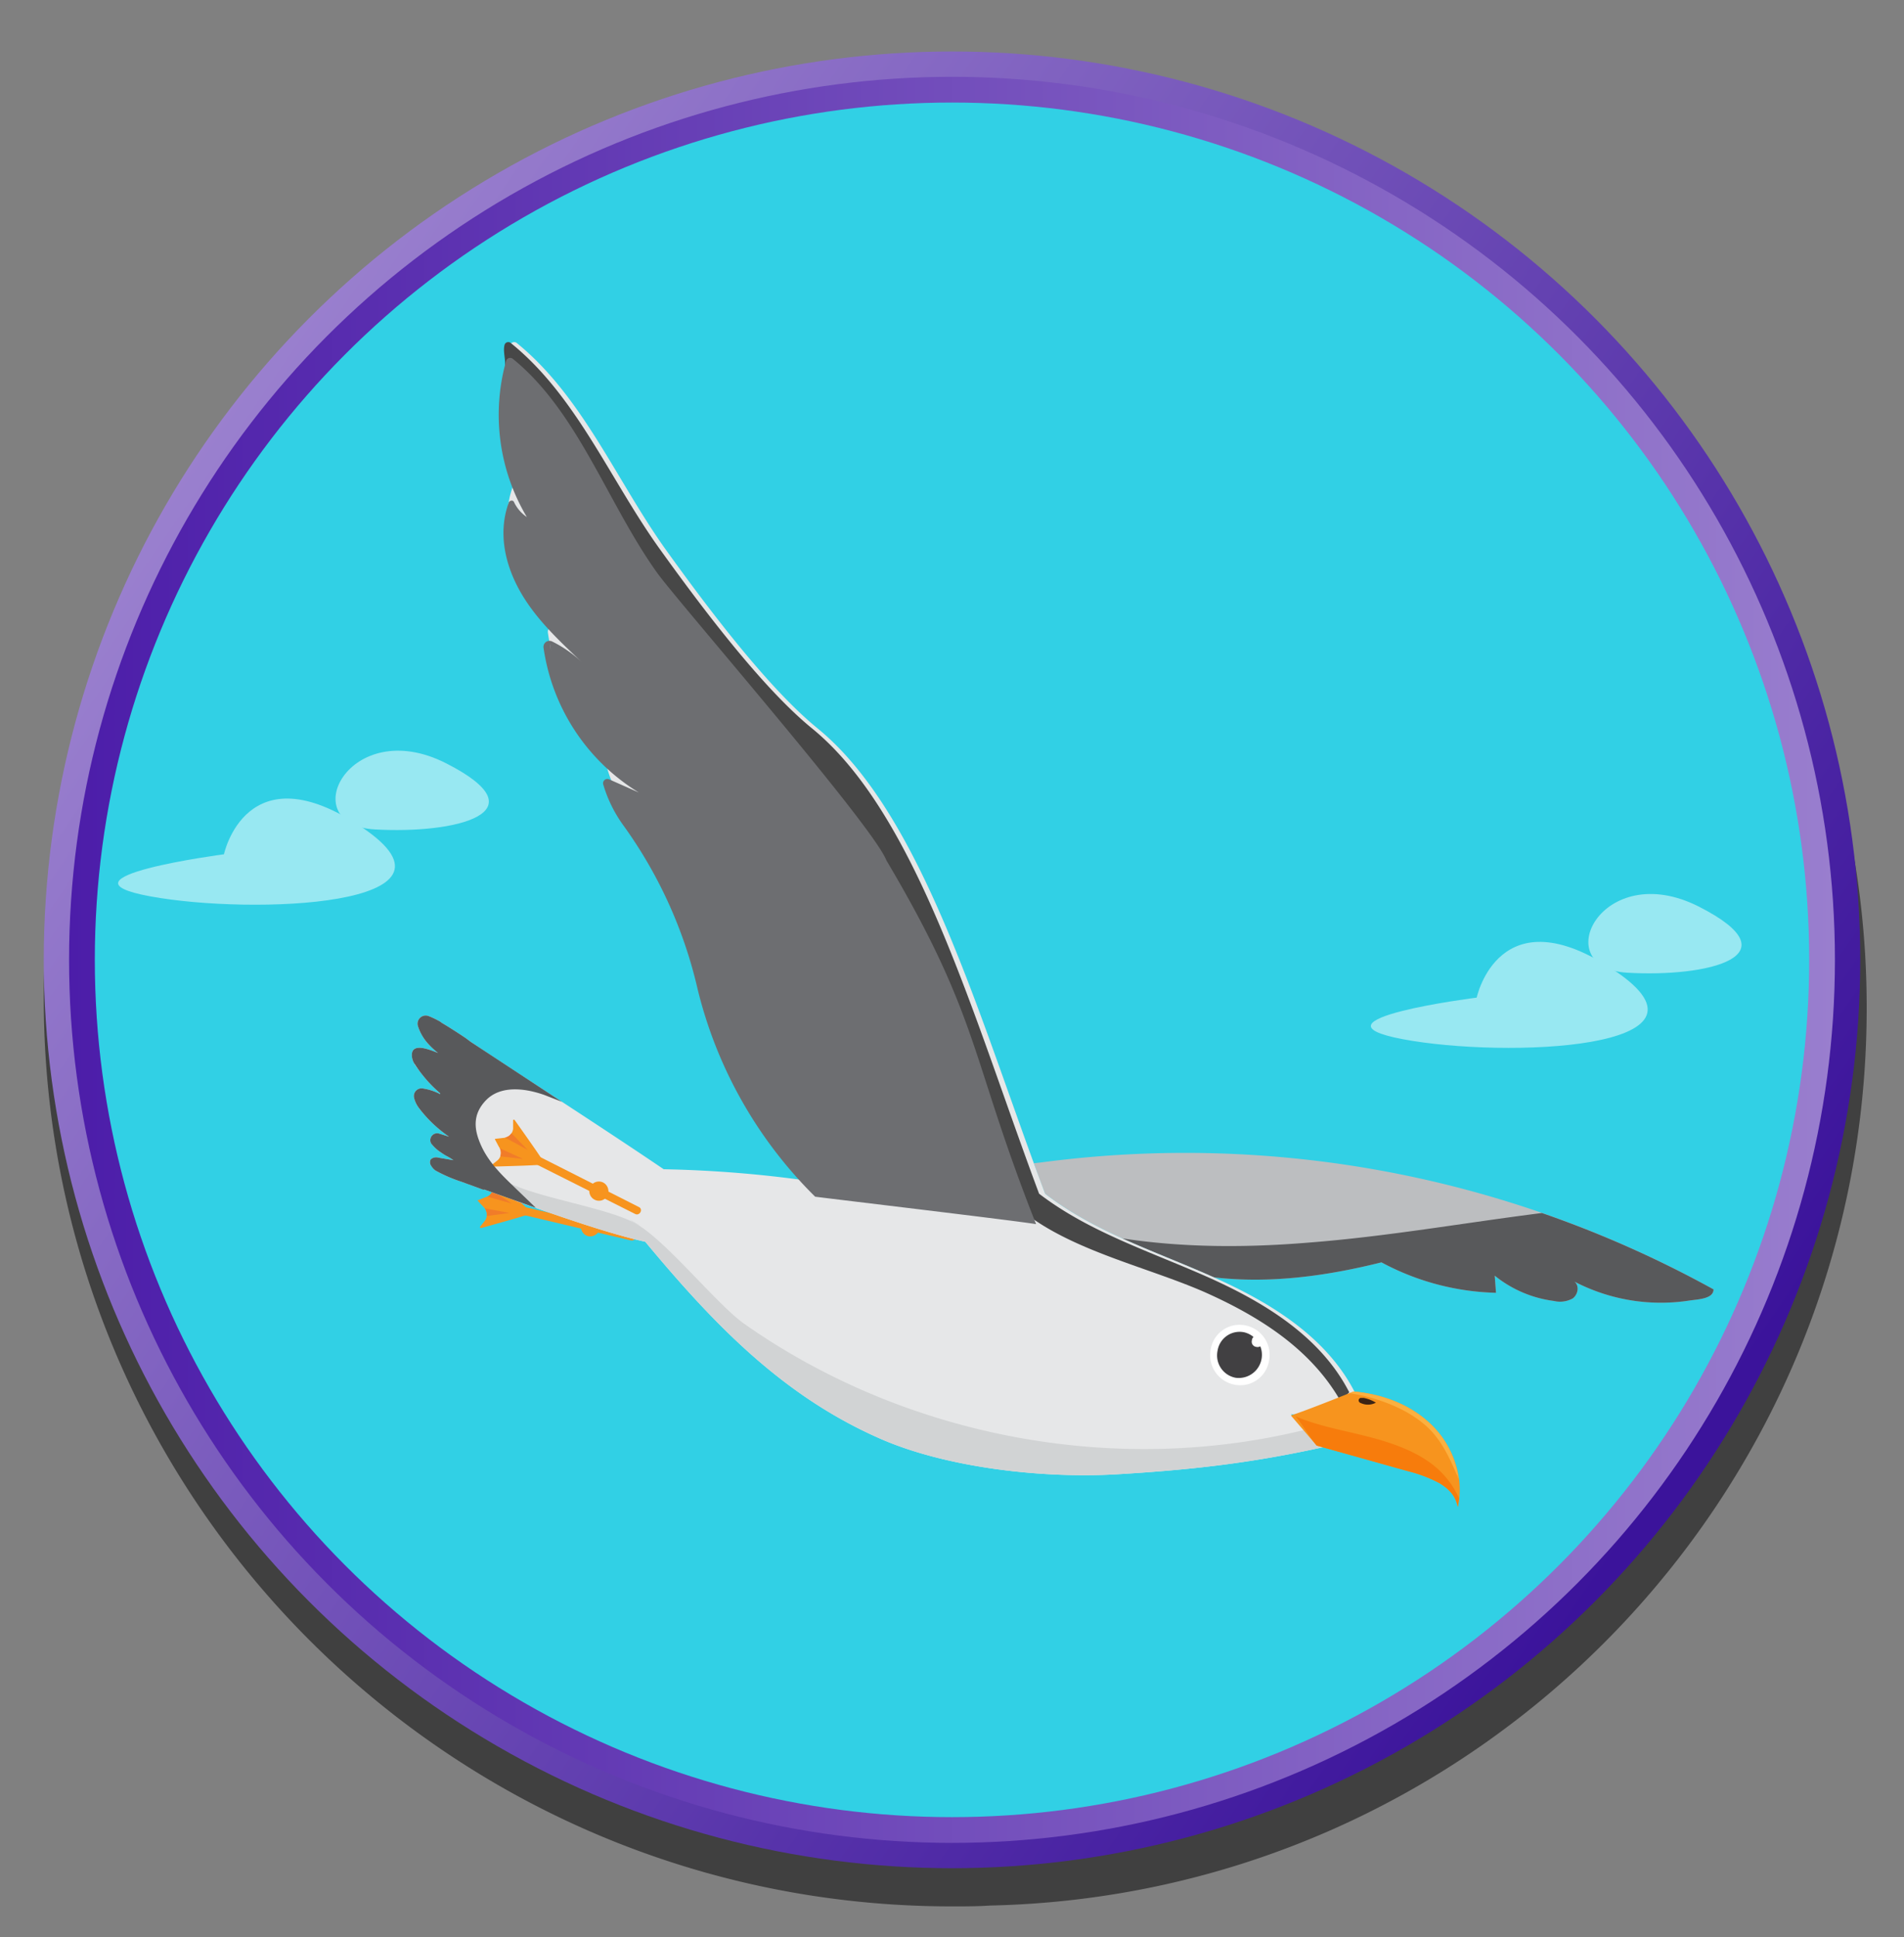 <svg id="SB39_Interactive_Icon_13_F1" xmlns="http://www.w3.org/2000/svg" xmlns:xlink="http://www.w3.org/1999/xlink" viewBox="0 0 443.8 451.5"><rect x="0" y="0" width="443.8" height="451.5" fill="#808080" stroke="none"/><defs><style>.cls-1{fill:none;}.cls-2,.cls-6{opacity:0.5;}.cls-3{fill:url(#linear-gradient);}.cls-4{fill:#31d0e5;stroke-miterlimit:10;stroke-width:6px;stroke:url(#linear-gradient-2);}.cls-5{clip-path:url(#clip-path);}.cls-7{fill:#fff;}.cls-8{fill:#bcbec0;}.cls-9{fill:#58595b;}.cls-10{fill:#f7941e;}.cls-11{fill:#f17c29;}.cls-12{fill:#e6e7e8;}.cls-13{fill:#474747;}.cls-14{fill:#414042;}.cls-15{fill:#6d6e71;}.cls-16{fill:#d1d3d4;}.cls-17{fill:#f77c0c;}.cls-18{fill:#3c2415;}.cls-19{fill:#fbb040;}</style><linearGradient id="linear-gradient" x1="43.17" y1="101.28" x2="392.43" y2="340.6" gradientUnits="userSpaceOnUse"><stop offset="0" stop-color="#9b81cf"/><stop offset="1" stop-color="#3b139b"/></linearGradient><linearGradient id="linear-gradient-2" x1="16.1" y1="223.74" x2="427.68" y2="223.74" gradientUnits="userSpaceOnUse"><stop offset="0" stop-color="#4c1da9"/><stop offset="1" stop-color="#997ece"/></linearGradient><clipPath id="clip-path"><circle class="cls-1" cx="225.9" cy="226.1" r="209.2"/></clipPath></defs><g id="Layer_1" data-name="Layer 1"><g id="_01" data-name="01"><path class="cls-2" d="M435.1,235a208.3,208.3,0,0,0-25.4-100A211.6,211.6,0,0,0,221.9,21C105,21,10.2,115.8,10.2,232.7S105,444.3,221.9,444.3c3,0,5.9,0,8.9-.2C344.1,441.6,435.1,348.9,435.1,235Z"/><circle class="cls-3" cx="221.9" cy="223.7" r="211.7"/><circle class="cls-4" cx="221.9" cy="223.7" r="202.8"/><g class="cls-5"><g class="cls-6"><path class="cls-7" d="M52.2,199.1s5.2-24.5,32.3-6.2-25.6,20.4-49.5,16S52.2,199.1,52.2,199.1Z"/><path class="cls-7" d="M104,177.9c22.6,11.5,2.2,16.5-16.7,15.4S81.4,166.4,104,177.9Z"/><path class="cls-7" d="M344.2,232.5s5.2-24.5,32.3-6.2-25.6,20.4-49.5,15.9S344.2,232.5,344.2,232.5Z"/><path class="cls-7" d="M396,211.3c22.6,11.5,2.1,16.5-16.7,15.4S373.3,199.8,396,211.3Z"/></g><path class="cls-8" d="M283,297.7l-.5-.2c-13.3-5.9-27.4-10.4-38.9-19.3-.9-2.3-1.8-4.7-2.6-7.1l1.8-.2a254.3,254.3,0,0,1,156.6,29.6c0,2.2-3.5,2.3-5.6,2.6a43.7,43.7,0,0,1-26.8-4.4c1.2,1,.8,3-.4,3.9a6.1,6.1,0,0,1-4.4.6,27.5,27.5,0,0,1-13.8-5.9l.3,4a59.4,59.4,0,0,1-26.7-7.1C309.2,297.4,296,299.2,283,297.7Z"/><path class="cls-9" d="M283,297.7l-.5-.2c-6.9-3.1-14.1-5.8-21-8.9,14.3,2.2,29,2.2,43.5,1,18.2-1.4,36.2-4.6,54.4-6.9a255.2,255.2,0,0,1,40,17.8c0,2.2-3.5,2.3-5.6,2.6a43.7,43.7,0,0,1-26.8-4.4c1.2,1,.8,3-.4,3.9a6.1,6.1,0,0,1-4.4.6,27.5,27.5,0,0,1-13.8-5.9l.3,4a59.4,59.4,0,0,1-26.7-7.1C309.2,297.4,296,299.2,283,297.7Z"/><path class="cls-10" d="M147.1,289.1l-24.9-5.9a.9.9,0,0,1,.5-1.8l24.9,5.8C148.8,287.5,148.2,289.3,147.1,289.1Z"/><path class="cls-10" d="M138.1,283.7a2.1,2.1,0,0,0-2.6,1.7,2.2,2.2,0,0,0,1.6,2.7,2.3,2.3,0,0,0,2.7-1.7A2.2,2.2,0,0,0,138.1,283.7Z"/><path class="cls-10" d="M123.9,282.7c.1-.2-7.2-6.6-9.1-8.3-.1-.1-.4,0-.3.1l.4,1.9a2.3,2.3,0,0,1-1.7,2.6l-1.7.7c-.2,0-.2.1-.1.2l1.3,1.4a2.5,2.5,0,0,1,.4,3.1l-1.2,1.5c-.1.2.1.3.3.3C114.6,285.5,123.9,283,123.9,282.7Z"/><path class="cls-11" d="M119.3,280.5l-5.7-1.6a2.4,2.4,0,0,0,1.2-1.4Z"/><path class="cls-11" d="M113,281.6l5.8,1.1-5.3.7A2.9,2.9,0,0,0,113,281.6Z"/><path class="cls-12" d="M121.9,133.8c-3.3-6.2-4.8-13.8-2.4-20.3a.7.7,0,0,1,1.3-.1,7.7,7.7,0,0,0,2.9,3.5,47.1,47.1,0,0,1-4.8-36.5,1,1,0,0,1,1.5-.5c15.2,12.3,23.1,31.7,34.5,47.8,8.9,12.4,23.6,32.2,35.6,42,24.7,20.1,37.7,67.6,53.1,108.5,11.5,8.9,25.6,13.4,38.9,19.3s26.6,13.9,33.3,27c-1.5,1.3-11.6,5.5-14.9,5.1,4,4.2,4.1,2.9,7.4,7.7-16.7,3.7-31,5.3-48.1,6.3s-40-1.5-55.7-8.6c-22.4-10-38.3-26.6-54.1-45.6-11.1-2.5-26.3-8.2-37.6-12.2,0,.1,0,.1-.1.1l-5.2-1.9a34.3,34.3,0,0,1-6-2.6,3.5,3.5,0,0,1-1-1.1,1.4,1.4,0,0,1-.1-1.5,1.9,1.9,0,0,1,1.8-.4l3.5.6c-1.4-1-1.5-.8-2.9-1.8a9.3,9.3,0,0,1-2.3-2.1h0a1.6,1.6,0,0,1,1.9-2.3l2.2.7a.1.1,0,0,0-.1-.1,30,30,0,0,1-6.8-6.5,6.4,6.4,0,0,1-1.2-2.5h0a1.8,1.8,0,0,1,2.2-2.1,12.8,12.8,0,0,1,3.9,1.3v-.2a30.5,30.5,0,0,1-5.8-6.6,3.9,3.9,0,0,1-.8-2.1c-.2-3.5,4.7-1.2,6.1-.7a17.8,17.8,0,0,1-2.7-2.6,11.1,11.1,0,0,1-2-3.7,1.9,1.9,0,0,1,2.5-2.3,21.2,21.2,0,0,1,2.7,1.3h0l.4.3c2.2,1.3,4.6,2.9,5.5,3.5l1.2.9c14.9,9.9,30.7,20,45,29.7a279.4,279.4,0,0,1,36.5,3.1,102,102,0,0,1-27.6-48.7,105.2,105.2,0,0,0-17.2-37.9,31.4,31.4,0,0,1-4.8-9.7,1.1,1.1,0,0,1,1.4-1.3l6.9,3.1c-11.9-7-20.2-19.8-22.2-33.7a1.4,1.4,0,0,1,2-1.4,31.3,31.3,0,0,1,6.9,4.7C131.1,145.6,125.6,140.3,121.9,133.8Z"/><path class="cls-12" d="M133.1,155.1a26.7,26.7,0,0,0-4.7-3.6c-.1-.4-.1-.8-.2-1.2Z"/><path class="cls-12" d="M143,183.2l3.4,2.3-3-1.4Z"/><path class="cls-12" d="M99.2,259.1v.2l-.9-.4-.6-.7-.7-1.1A20.9,20.9,0,0,0,99.2,259.1Z"/><path class="cls-12" d="M118.4,119.5a8.6,8.6,0,0,1,.1-1.6,37.2,37.2,0,0,0,1.9,3.4A7.4,7.4,0,0,1,118.4,119.5Z"/><path class="cls-12" d="M96.6,247.9l2,1.8-1-.4-.9-1.2Z"/><path class="cls-13" d="M280.7,301.1c-13.3-5.8-30.3-9.5-41.8-18.4-15.4-40.9-32.1-85.7-53.1-108.6-10.5-11.4-26.7-29.5-35.6-42-11.2-15.8-17.9-34.4-32.5-46.7.2-1.6-.5-3.5-.1-5a.9.9,0,0,1,1.4-.5c15.3,12.3,23.1,31.7,34.6,47.8,8.9,12.4,23.6,32.2,35.6,42,24.7,20.1,37.7,67.6,53,108.5,11.6,8.9,25.7,13.4,39,19.3s26.6,13.9,33.3,27c-.6.5-.2.5-2.4,1.4C305.1,314.1,293.3,306.7,280.7,301.1Z"/><path class="cls-7" d="M282.2,314.5a7,7,0,0,0,5.5,8.2,6.8,6.8,0,0,0,8.1-5.6,7,7,0,0,0-5.5-8.2A6.8,6.8,0,0,0,282.2,314.5Z"/><path class="cls-14" d="M283.8,314.8a5.3,5.3,0,0,0,4.2,6.3,5.4,5.4,0,0,0,2-10.6A5.2,5.2,0,0,0,283.8,314.8Z"/><path class="cls-7" d="M291.8,312.4a1.2,1.2,0,0,0,1,1.5,1.3,1.3,0,0,0,1.6-1,1.4,1.4,0,0,0-1.1-1.6A1.2,1.2,0,0,0,291.8,312.4Z"/><path class="cls-15" d="M119.8,117a8.7,8.7,0,0,0,3,3.5A46.6,46.6,0,0,1,118,84a1,1,0,0,1,1.5-.4c15.2,12.3,22.1,33.7,33.6,49.8,4.6,6.5,50.3,58.9,53.5,67.1,22,37.1,19.5,45.9,34.9,84.8-3.9-.7-47.7-5.9-51.5-6.4a102,102,0,0,1-27.4-48.4,105.6,105.6,0,0,0-17.2-38,31.4,31.4,0,0,1-4.8-9.7,1,1,0,0,1,1.3-1.2l7,3.1A47.4,47.4,0,0,1,126.7,151a1.4,1.4,0,0,1,2-1.5,28.8,28.8,0,0,1,6.9,4.8c-5.4-5.1-11-10.3-14.6-16.9s-4.8-13.8-2.4-20.3C118.8,116.6,119.6,116.5,119.8,117Z"/><path class="cls-12" d="M128.4,151.5c-.1-.4-.1-.8-.2-1.2S128.3,151.1,128.4,151.5Z"/><path class="cls-12" d="M99.2,259.3l-.9-.4-.6-.7-.7-1.1a20.9,20.9,0,0,0,2.2,2Z"/><path class="cls-12" d="M98.6,249.7l-1-.4-.9-1.2v-.2Z"/><path class="cls-7" d="M161,136.1a2.1,2.1,0,0,0-.4-.6A2.1,2.1,0,0,1,161,136.1Z"/><path class="cls-7" d="M159,133.3l-.4-.5Z"/><path class="cls-7" d="M157.1,130.7l-.4-.6Z"/><path class="cls-7" d="M165.5,142l-.5-.7Z"/><path class="cls-7" d="M170.2,148.1l-.6-.8Z"/><path class="cls-7" d="M167.8,145l-.5-.7Z"/><path class="cls-7" d="M163.2,139l-.5-.6Z"/><path class="cls-7" d="M139.1,102.4c-2.7-4.2-5.5-8.3-8.5-12.1C133.6,94.1,136.4,98.2,139.1,102.4Z"/><path class="cls-7" d="M130.6,90.3,127,86.1Z"/><path class="cls-10" d="M148,282.9l-22.9-11.5a1,1,0,0,1,.9-1.7l22.9,11.6C150,281.8,149.1,283.5,148,282.9Z"/><path class="cls-10" d="M140.6,275.6a2.2,2.2,0,0,0-2,4,2.2,2.2,0,0,0,3-1A2.3,2.3,0,0,0,140.6,275.6Z"/><path class="cls-10" d="M127,271.3c.1-.2-5.5-8.1-7-10.2-.1-.2-.4-.2-.4,0v2a2.4,2.4,0,0,1-2.3,2.1l-1.8.2c-.1,0-.2.1-.1.2l.9,1.7a2.3,2.3,0,0,1-.3,3.1l-1.5,1.2c-.1.1,0,.3.2.3C117.2,271.8,126.8,271.6,127,271.3Z"/><path class="cls-11" d="M123,268l-5.3-2.9a2.1,2.1,0,0,0,1.5-1Z"/><path class="cls-11" d="M116.5,267.6l5.4,2.5-5.3-.6A2.5,2.5,0,0,0,116.5,267.6Z"/><path class="cls-16" d="M147.9,285c-3.8-2.4,3.9,2.1,0,0Z"/><path class="cls-16" d="M117.9,275.3c6.9,3.8,23,6,30,9.7s18.9,18.7,25.4,23.4c37.7,26.6,86.9,35.8,131.4,24.7a16.9,16.9,0,0,1,3.6,4.2c-16.7,3.7-31,5.3-48.1,6.3s-40-1.5-55.7-8.6c-22.4-10-38.3-26.6-54.1-45.6-8.9-2-20.2-6-30.2-9.5C120.4,278.7,117.5,276.5,117.9,275.3Z"/><path class="cls-9" d="M100.5,271.7a1.4,1.4,0,0,1-.1-1.5,1.9,1.9,0,0,1,1.8-.4l3.5.6c-1.4-1-1.5-.8-2.9-1.8a9.3,9.3,0,0,1-2.3-2.1h0a1.6,1.6,0,0,1,1.9-2.3l2.2.7a.1.1,0,0,0-.1-.1,30,30,0,0,1-6.8-6.5,6.4,6.4,0,0,1-1.2-2.5h0a1.8,1.8,0,0,1,2.2-2.1,12.8,12.8,0,0,1,3.9,1.3v-.2a30.5,30.5,0,0,1-5.8-6.6,3.9,3.9,0,0,1-.8-2.1c-.2-3.5,4.7-1.2,6.1-.7a17.8,17.8,0,0,1-2.7-2.6,11.1,11.1,0,0,1-2-3.7,1.9,1.9,0,0,1,2.5-2.3,21.2,21.2,0,0,1,2.7,1.3h0l.4.3c2.2,1.3,4.6,2.9,5.5,3.5l1.2.9L131,256.8l-4.1-1.6c-4.5-1.6-10.2-2.3-13.6,1.2s-2.7,7.2-1.1,10.7,4.3,6.3,7,8.9l5.7,5.5-12.1-4.3c0,.1,0,.1-.1.1l-5.2-1.9a34.3,34.3,0,0,1-6-2.6A3.5,3.5,0,0,1,100.5,271.7Z"/><path class="cls-10" d="M300.9,329.9l6,7,21.4,6a32.4,32.4,0,0,1,7.3,2.8c2.2,1.4,3.6,2.8,4.2,5.5,1.6-6.9-1.2-14.3-6.1-19.1s-11.5-7.2-18.2-7.8C315.5,324.3,305.9,328.2,300.9,329.9Z"/><path class="cls-17" d="M302,330.1c4.9,2.1,10.3,3.1,15.6,4.4s12.1,3.3,16.9,7.3a20.8,20.8,0,0,1,5.6,7.4l-.3,2c-.6-2.7-2-4.1-4.2-5.5a32.4,32.4,0,0,0-7.3-2.8l-21.4-6C304.9,334.5,303.9,332.4,302,330.1Z"/><path class="cls-18" d="M317.2,327a3.9,3.9,0,0,0,3.5-.1,8.6,8.6,0,0,0-2.8-1.1h-.8a.6.6,0,0,0-.4.7A.7.7,0,0,0,317.2,327Z"/><path class="cls-19" d="M332.6,332.5c-4.7-4.3-11.6-6.8-18-7.8l.9-.4c6.7.6,13.3,3,18.2,7.8a21.4,21.4,0,0,1,6.3,12.6C338.1,340.3,336.2,335.8,332.6,332.5Z"/></g></g></g></svg>